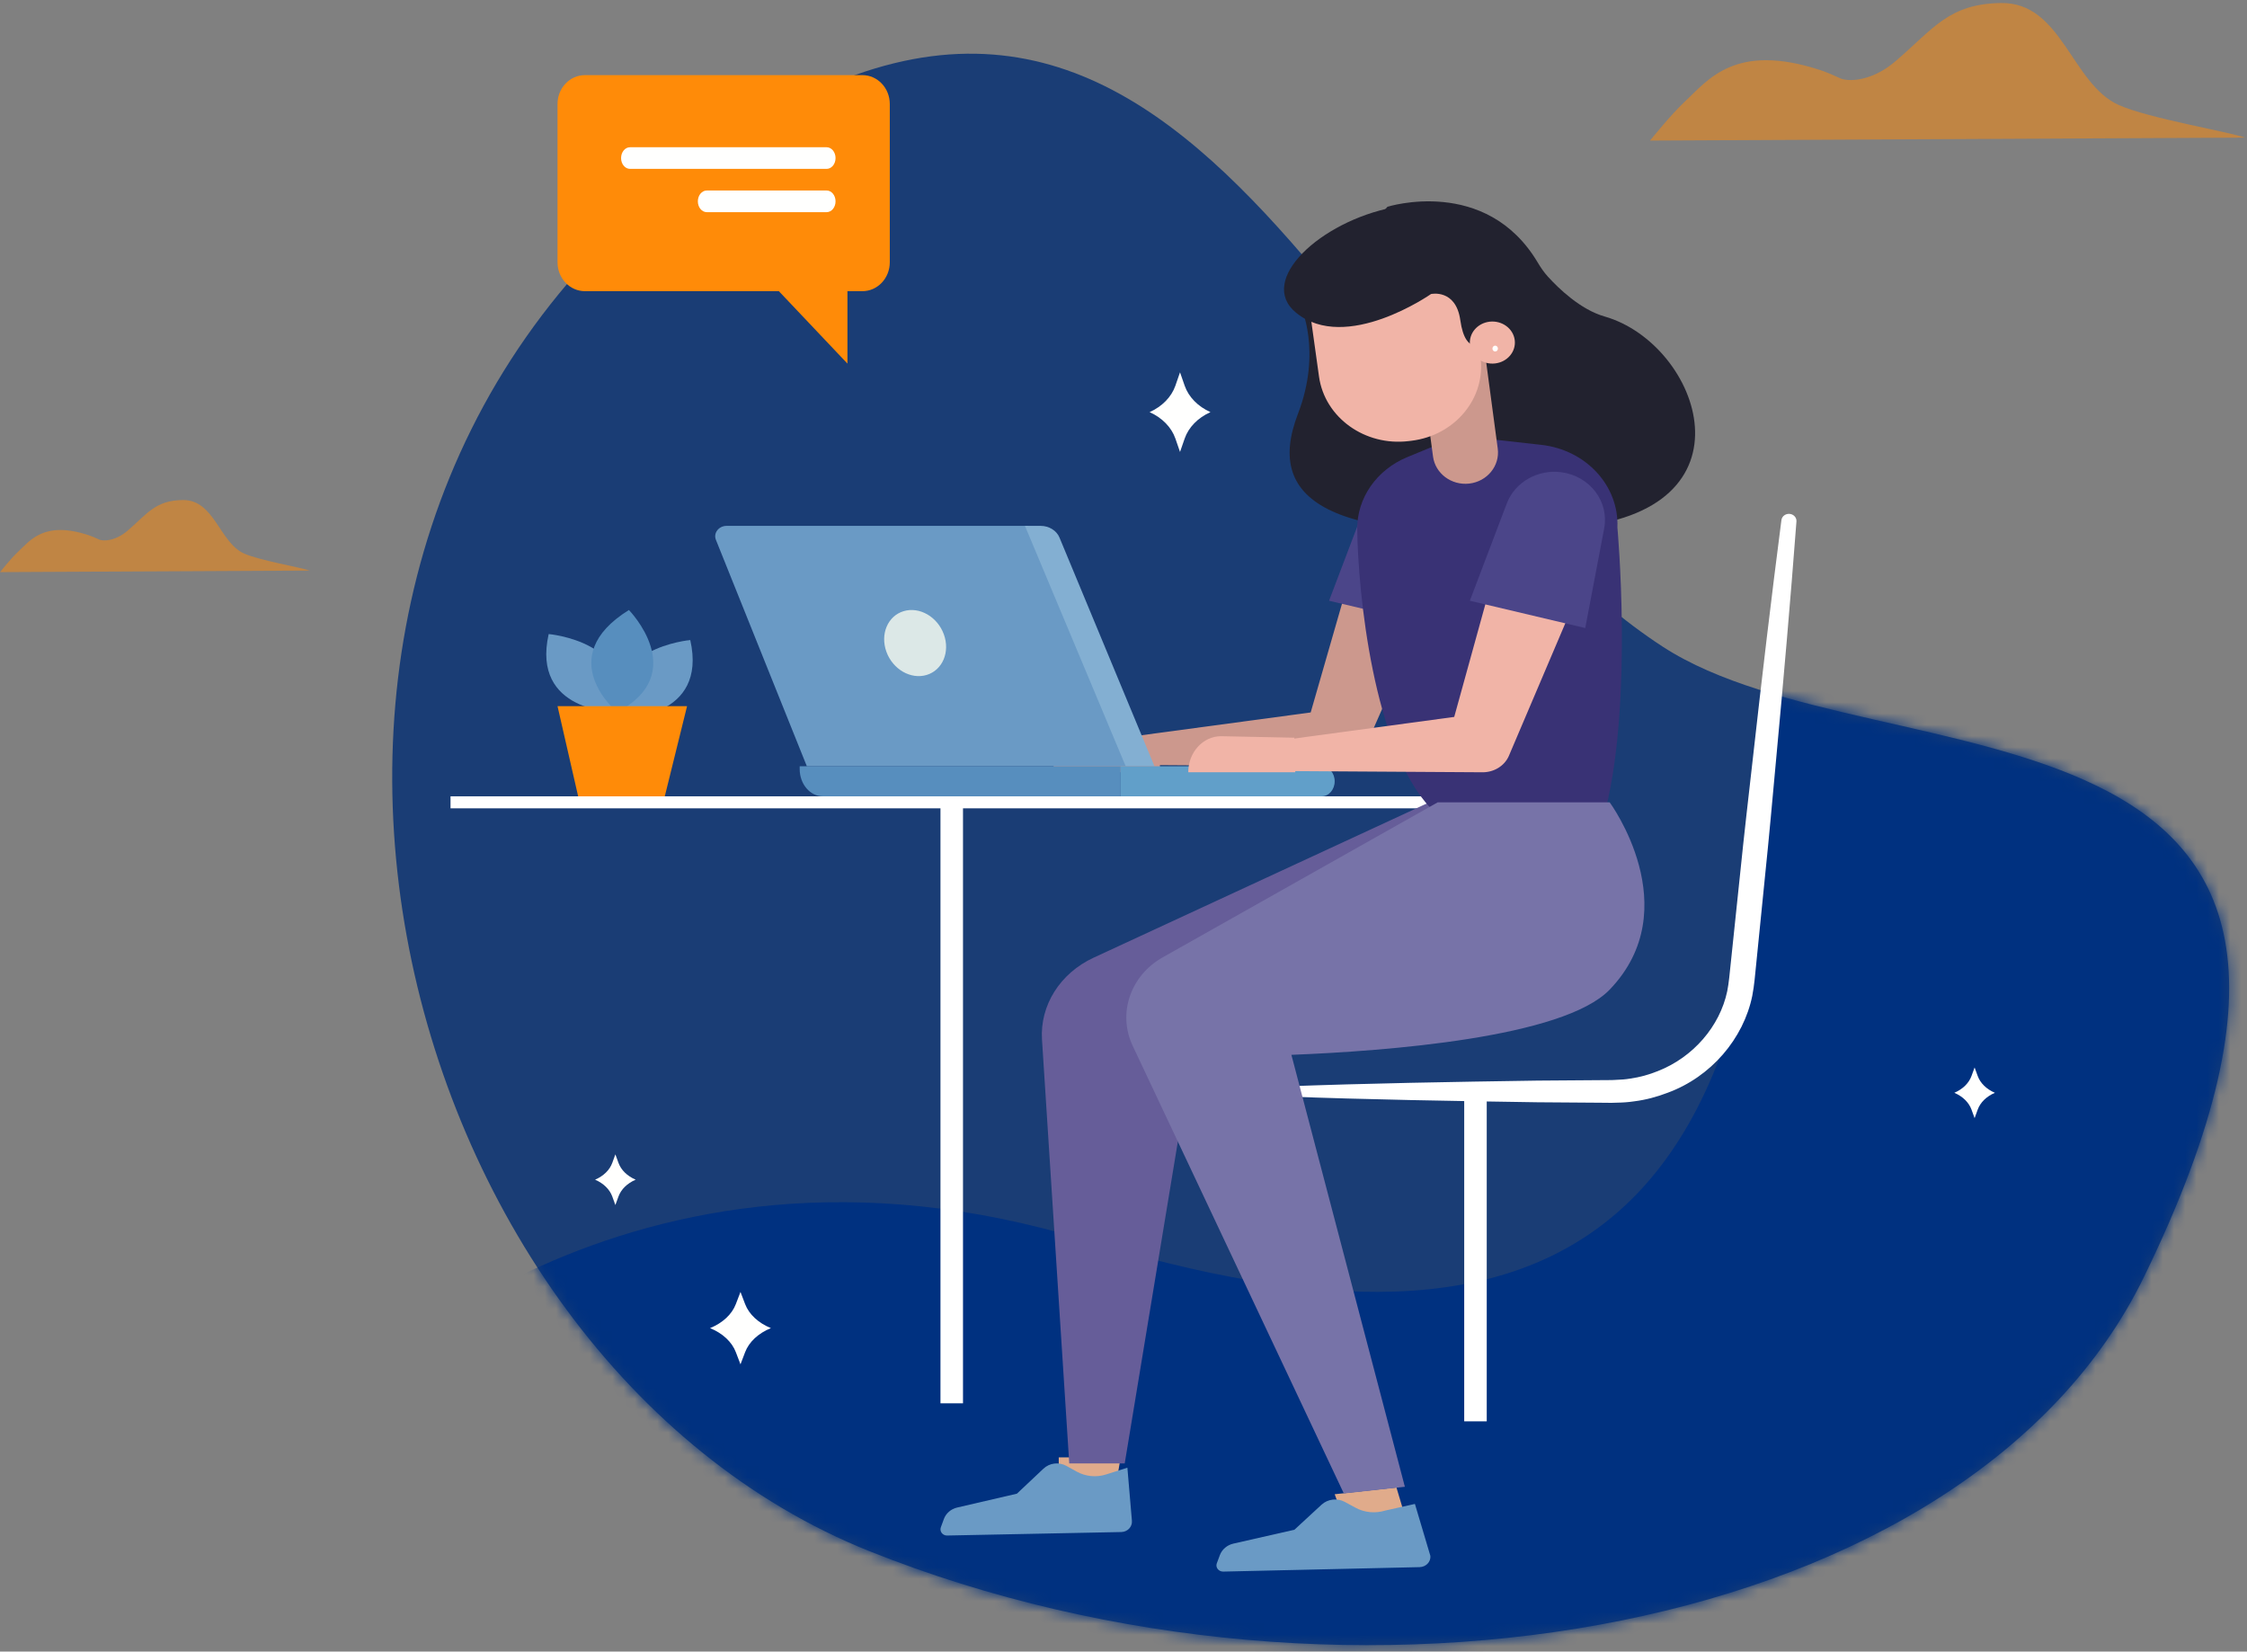 <svg width="200" height="147" viewBox="0 0 200 147" fill="none" xmlns="http://www.w3.org/2000/svg">
<rect x="0" y="0" width="200" height="147" fill="#808080" stroke="none"/>
<path fill-rule="evenodd" clip-rule="evenodd" d="M148.016 57.572C119.06 38.783 105.393 -18.942 60.691 15.553C15.991 50.047 34.526 120.919 77.363 138.058C120.2 155.198 175.312 145.516 190.821 113.675C217.322 59.268 167.44 70.176 148.016 57.572Z" fill="#1A3D75"/>
<mask id="mask0_2_4" style="mask-type:alpha" maskUnits="userSpaceOnUse" x="34" y="4" width="165" height="143">
<path fill-rule="evenodd" clip-rule="evenodd" d="M148.016 57.572C119.06 38.783 105.393 -18.942 60.691 15.553C15.991 50.047 34.526 120.919 77.363 138.058C120.2 155.198 175.312 145.516 190.821 113.675C217.322 59.268 167.44 70.176 148.016 57.572Z" fill="white"/>
</mask>
<g mask="url(#mask0_2_4)">
<path fill-rule="evenodd" clip-rule="evenodd" d="M30.712 124.37C30.712 124.37 55.405 97.783 96.647 110.398C137.89 123.014 162.172 112.199 157.051 45.347C157.051 45.347 215.019 54.031 207.587 98.259C198.568 151.933 82.147 172.414 30.712 124.37Z" fill="#003180"/>
</g>
<path opacity="0.5" fill-rule="evenodd" clip-rule="evenodd" d="M146.864 12.513C146.864 12.513 148.755 10.165 149.915 9.09C152.003 7.153 154.398 3.729 162.057 6.252C162.651 6.448 163.227 6.709 163.801 6.971C164.476 7.279 166.568 7.287 168.709 5.452C172.114 2.537 173.445 0.337 178.107 0.268C183.533 0.189 184.386 7.485 188.602 9.354C191.287 10.542 198.366 11.723 199.831 12.25L146.864 12.513Z" fill="#FF8B08"/>
<path opacity="0.5" fill-rule="evenodd" clip-rule="evenodd" d="M0 50.923C0 50.923 0.984 49.693 1.588 49.129C2.675 48.114 3.921 46.319 7.908 47.642C8.217 47.744 8.517 47.881 8.816 48.018C9.167 48.18 10.256 48.184 11.37 47.222C13.142 45.694 13.835 44.541 16.262 44.505C19.086 44.463 19.53 48.288 21.725 49.267C23.122 49.89 26.806 50.509 27.569 50.785L0 50.923Z" fill="#FF8B08"/>
<path fill-rule="evenodd" clip-rule="evenodd" d="M105.444 34.329L105.031 33.138L104.619 34.329C104.27 35.333 103.442 36.181 102.323 36.682C103.442 37.183 104.27 38.031 104.619 39.035L105.031 40.227L105.444 39.035C105.793 38.031 106.62 37.183 107.74 36.682C106.62 36.181 105.793 35.333 105.444 34.329Z" fill="#FFFFFE"/>
<path fill-rule="evenodd" clip-rule="evenodd" d="M176.03 95.769L175.755 95.011L175.479 95.769C175.247 96.408 174.696 96.948 173.949 97.266C174.696 97.585 175.247 98.124 175.479 98.764L175.755 99.523L176.03 98.764C176.262 98.124 176.813 97.585 177.561 97.266C176.813 96.948 176.262 96.408 176.03 95.769Z" fill="#FFFFFE"/>
<path fill-rule="evenodd" clip-rule="evenodd" d="M55.048 103.503L54.773 102.745L54.498 103.503C54.265 104.142 53.714 104.682 52.967 105C53.714 105.32 54.265 105.859 54.498 106.498L54.773 107.257L55.048 106.498C55.281 105.859 55.831 105.32 56.579 105C55.831 104.682 55.281 104.142 55.048 103.503Z" fill="#FFFFFE"/>
<path fill-rule="evenodd" clip-rule="evenodd" d="M66.321 116.074L65.909 114.991L65.495 116.074C65.147 116.986 64.32 117.757 63.2 118.212C64.32 118.669 65.147 119.439 65.495 120.353L65.909 121.436L66.321 120.353C66.669 119.439 67.496 118.669 68.617 118.212C67.496 117.757 66.669 116.986 66.321 116.074Z" fill="#FFFFFE"/>
<path fill-rule="evenodd" clip-rule="evenodd" d="M52.063 6.687H76.759C78.106 6.687 79.198 7.836 79.198 9.257V23.346C79.198 24.767 78.106 25.917 76.759 25.917H75.429V32.363L69.325 25.917H52.063C50.716 25.917 49.624 24.767 49.624 23.346V9.257C49.624 7.836 50.716 6.687 52.063 6.687Z" fill="#FF8B08"/>
<path fill-rule="evenodd" clip-rule="evenodd" d="M62.905 16.957C62.469 16.957 62.114 17.389 62.114 17.921C62.114 18.452 62.469 18.883 62.905 18.883H73.579C74.016 18.883 74.37 18.452 74.37 17.921C74.37 17.389 74.016 16.957 73.579 16.957H62.905Z" fill="#FFFFFE"/>
<path fill-rule="evenodd" clip-rule="evenodd" d="M56.076 13.106C55.637 13.106 55.281 13.537 55.281 14.069C55.281 14.601 55.637 15.031 56.076 15.031H73.576C74.014 15.031 74.37 14.601 74.37 14.069C74.37 13.537 74.014 13.106 73.576 13.106H56.076Z" fill="#FFFFFE"/>
<path fill-rule="evenodd" clip-rule="evenodd" d="M114.24 96.702C121.768 96.42 129.296 96.296 136.823 96.182L142.469 96.141C142.925 96.131 143.442 96.148 143.85 96.115C144.276 96.103 144.7 96.071 145.12 95.998C145.962 95.881 146.783 95.649 147.561 95.335C150.706 94.102 153.077 91.35 153.735 88.232C153.885 87.496 153.96 86.573 154.053 85.704L154.88 77.814C155.234 74.307 155.644 70.805 156.04 67.301C156.825 60.292 157.652 53.288 158.56 46.29C158.604 45.945 158.938 45.699 159.308 45.741C159.664 45.781 159.922 46.078 159.898 46.41C159.364 53.443 158.752 60.47 158.097 67.493C157.772 71.005 157.464 74.518 157.097 78.025L156.304 85.921C156.209 86.804 156.157 87.642 155.965 88.64C155.187 92.445 152.298 95.847 148.427 97.266C147.473 97.633 146.472 97.9 145.45 98.027C144.94 98.106 144.427 98.138 143.912 98.146C143.38 98.173 142.954 98.148 142.469 98.151L136.823 98.11C129.296 97.997 121.768 97.872 114.24 97.59C113.978 97.58 113.774 97.374 113.785 97.127C113.795 96.895 113.996 96.712 114.24 96.702Z" fill="white"/>
<path fill-rule="evenodd" clip-rule="evenodd" d="M130.326 126.51H132.331V97.624H130.326V126.51Z" fill="white"/>
<path fill-rule="evenodd" clip-rule="evenodd" d="M40.1 71.947H135.84V70.878H40.1V71.947Z" fill="white"/>
<path fill-rule="evenodd" clip-rule="evenodd" d="M124.293 132.394L125.313 135.804L120.349 137.208L118.797 132.997L124.293 132.394Z" fill="#E0AB8B"/>
<path fill-rule="evenodd" clip-rule="evenodd" d="M94.236 129.719V132.929H99.196L99.749 129.719H94.236Z" fill="#E0AB8B"/>
<path fill-rule="evenodd" clip-rule="evenodd" d="M121.535 66.472L121.39 66.799C121.004 67.677 120.077 68.207 119.106 68.203L100.594 68.082C99.845 68.076 99.243 67.515 99.248 66.826C99.253 66.203 99.756 65.689 100.408 65.602L116.661 63.413L120.674 49.476C121.216 47.567 123.34 46.424 125.416 46.923C127.492 47.421 128.736 49.373 128.194 51.282C128.153 51.426 128.094 51.586 128.036 51.721L121.535 66.472Z" fill="#CC988D"/>
<path fill-rule="evenodd" clip-rule="evenodd" d="M103.176 65.662L96.654 65.528C95.042 65.528 93.734 66.965 93.734 68.738H103.258L103.176 65.662Z" fill="#CC988D"/>
<path fill-rule="evenodd" clip-rule="evenodd" d="M118.296 53.471L128.568 55.9L130.253 47.036C130.706 44.655 128.993 42.389 126.474 42.037C124.354 41.741 122.308 42.905 121.58 44.821L118.296 53.471Z" fill="#4B4589"/>
<path fill-rule="evenodd" clip-rule="evenodd" d="M129.527 70.343L97.342 85.24C94.355 86.622 92.549 89.488 92.746 92.538L95.171 130.254H100.109L106.771 89.899L131.83 73.853L129.527 70.343Z" fill="#665D99"/>
<path fill-rule="evenodd" clip-rule="evenodd" d="M123.494 18.405C123.494 18.405 132.261 15.63 136.865 23.358C137.132 23.808 137.426 24.239 137.782 24.631C138.718 25.66 140.667 27.554 142.816 28.168C151.347 30.605 156.745 45.622 139.766 46.959C118.518 48.632 112.485 44.73 115.524 36.843C117.693 31.219 115.756 27.226 115.756 27.226L123.494 18.405Z" fill="#22222F"/>
<path fill-rule="evenodd" clip-rule="evenodd" d="M129.88 38.782L125.272 40.681C122.527 41.81 120.767 44.338 120.803 47.118C120.874 52.719 122.247 66.625 127.358 71.947H142.941C145.353 62.094 143.962 46.953 143.962 46.953C144.118 43.239 141.169 40.038 137.184 39.595L129.88 38.782Z" fill="#393275"/>
<path fill-rule="evenodd" clip-rule="evenodd" d="M130.765 43.043C129.185 43.218 127.751 42.144 127.55 40.633L126.316 31.4L132.084 30.758L133.31 39.926C133.514 41.462 132.37 42.863 130.765 43.043Z" fill="#CC988D"/>
<path fill-rule="evenodd" clip-rule="evenodd" d="M125.624 39.232L125.39 39.26C121.487 39.736 117.912 37.165 117.402 33.519L116.291 25.554L130.657 23.804L131.769 31.769C132.278 35.415 129.526 38.756 125.624 39.232Z" fill="#F1B4A7"/>
<path fill-rule="evenodd" clip-rule="evenodd" d="M133.333 28.121L132.094 30.499C132.094 30.499 130.445 31.821 129.978 28.497C129.581 25.681 127.372 26.17 127.372 26.17C127.372 26.17 119.804 31.467 115.359 27.833C111.851 24.964 117.521 19.714 124.008 18.455L132.519 21.894L133.333 28.121Z" fill="#22222F"/>
<path fill-rule="evenodd" clip-rule="evenodd" d="M130.842 30.716C130.974 31.742 131.974 32.473 133.072 32.349C134.172 32.225 134.955 31.292 134.822 30.266C134.689 29.239 133.69 28.509 132.591 28.632C131.492 28.756 130.709 29.689 130.842 30.716Z" fill="#F1B4A7"/>
<path fill-rule="evenodd" clip-rule="evenodd" d="M132.84 31.057C132.856 31.2 132.978 31.302 133.112 31.285C133.246 31.267 133.342 31.137 133.325 30.994C133.309 30.851 133.187 30.749 133.053 30.766C132.919 30.784 132.824 30.914 132.84 31.057Z" fill="#FFFFFE"/>
<path fill-rule="evenodd" clip-rule="evenodd" d="M143.273 71.412H127.97L103.491 85.211C100.606 86.838 99.461 90.21 100.82 93.09L119.611 132.929L125.044 132.333L114.944 93.888C123.421 93.554 139.159 92.36 143.273 88.084C150.232 80.847 143.273 71.412 143.273 71.412Z" fill="#7773A8"/>
<path fill-rule="evenodd" clip-rule="evenodd" d="M91.501 46.806L100.251 68.203H71.816L63.721 48.048C63.48 47.445 63.971 46.806 64.676 46.806H91.501Z" fill="#6A9AC5"/>
<path fill-rule="evenodd" clip-rule="evenodd" d="M91.228 46.806H92.624C93.372 46.806 94.043 47.221 94.302 47.845L102.757 68.203H100.196L91.228 46.806Z" fill="#83AFD2"/>
<path fill-rule="evenodd" clip-rule="evenodd" d="M73.246 70.878H99.749V68.203H71.178V68.454C71.178 69.792 72.105 70.878 73.246 70.878Z" fill="#578EBE"/>
<path fill-rule="evenodd" clip-rule="evenodd" d="M99.749 70.878H117.642C118.28 70.878 118.797 70.278 118.797 69.54C118.797 68.801 118.28 68.203 117.642 68.203H99.749V70.878Z" fill="#619FC9"/>
<path fill-rule="evenodd" clip-rule="evenodd" d="M84.011 56.463C84.579 58.03 83.894 59.647 82.482 60.075C81.068 60.502 79.464 59.578 78.896 58.011C78.329 56.444 79.013 54.826 80.426 54.399C81.838 53.972 83.443 54.895 84.011 56.463Z" fill="#DCE8E7"/>
<path fill-rule="evenodd" clip-rule="evenodd" d="M134.454 66.918L134.309 67.261C133.917 68.182 132.964 68.742 131.964 68.738L113.159 68.622C112.392 68.617 111.774 68.032 111.779 67.314C111.783 66.663 112.298 66.128 112.965 66.037L129.437 63.811L133.51 49.075C134.055 47.081 136.225 45.878 138.356 46.388C140.488 46.898 141.774 48.928 141.228 50.922C141.187 51.073 141.128 51.237 141.069 51.378L134.454 66.918Z" fill="#F1B4A7"/>
<path fill-rule="evenodd" clip-rule="evenodd" d="M115.204 65.661L108.684 65.528C107.071 65.528 105.764 66.966 105.764 68.738H115.288L115.204 65.661Z" fill="#F1B4A7"/>
<path fill-rule="evenodd" clip-rule="evenodd" d="M130.827 53.471L141.099 55.9L142.784 47.036C143.238 44.654 141.526 42.39 139.006 42.037C136.886 41.742 134.839 42.905 134.112 44.821L130.827 53.471Z" fill="#4B4589"/>
<path fill-rule="evenodd" clip-rule="evenodd" d="M117.628 133.928L115.212 136.158L109.783 137.392C109.223 137.519 108.771 137.903 108.58 138.41L108.305 139.145C108.168 139.51 108.463 139.89 108.876 139.883L126.351 139.486C126.921 139.474 127.362 139.018 127.315 138.488L125.938 133.861L123.297 134.451C122.414 134.725 121.447 134.632 120.643 134.194L119.704 133.683C119.032 133.316 118.181 133.417 117.628 133.928Z" fill="#6A9AC5"/>
<path fill-rule="evenodd" clip-rule="evenodd" d="M92.879 130.718L90.512 132.948L85.191 134.183C84.643 134.311 84.2 134.693 84.012 135.202L83.743 135.936C83.608 136.301 83.897 136.681 84.302 136.673L99.804 136.362C100.362 136.35 100.794 135.894 100.749 135.363L100.346 130.636L98.435 131.242C97.569 131.516 96.623 131.422 95.834 130.984L94.914 130.473C94.255 130.107 93.421 130.208 92.879 130.718Z" fill="#6A9AC5"/>
<path fill-rule="evenodd" clip-rule="evenodd" d="M55.444 63.923C55.444 63.923 63.012 63.947 61.439 56.969C61.439 56.969 53.501 57.673 55.444 63.923Z" fill="#6A9AC5"/>
<path fill-rule="evenodd" clip-rule="evenodd" d="M54.831 63.389C54.831 63.389 47.264 63.412 48.837 56.435C48.837 56.435 56.776 57.138 54.831 63.389Z" fill="#6A9AC5"/>
<path fill-rule="evenodd" clip-rule="evenodd" d="M54.934 63.389C54.934 63.389 49.116 58.556 55.978 54.295C55.978 54.295 61.49 59.916 54.934 63.389Z" fill="#578EBE"/>
<path fill-rule="evenodd" clip-rule="evenodd" d="M61.153 62.854H49.624L51.46 70.878H59.171L61.153 62.854Z" fill="#FF8B08"/>
<path fill-rule="evenodd" clip-rule="evenodd" d="M83.709 124.905H85.714V71.412H83.709V124.905Z" fill="white"/>
</svg>
